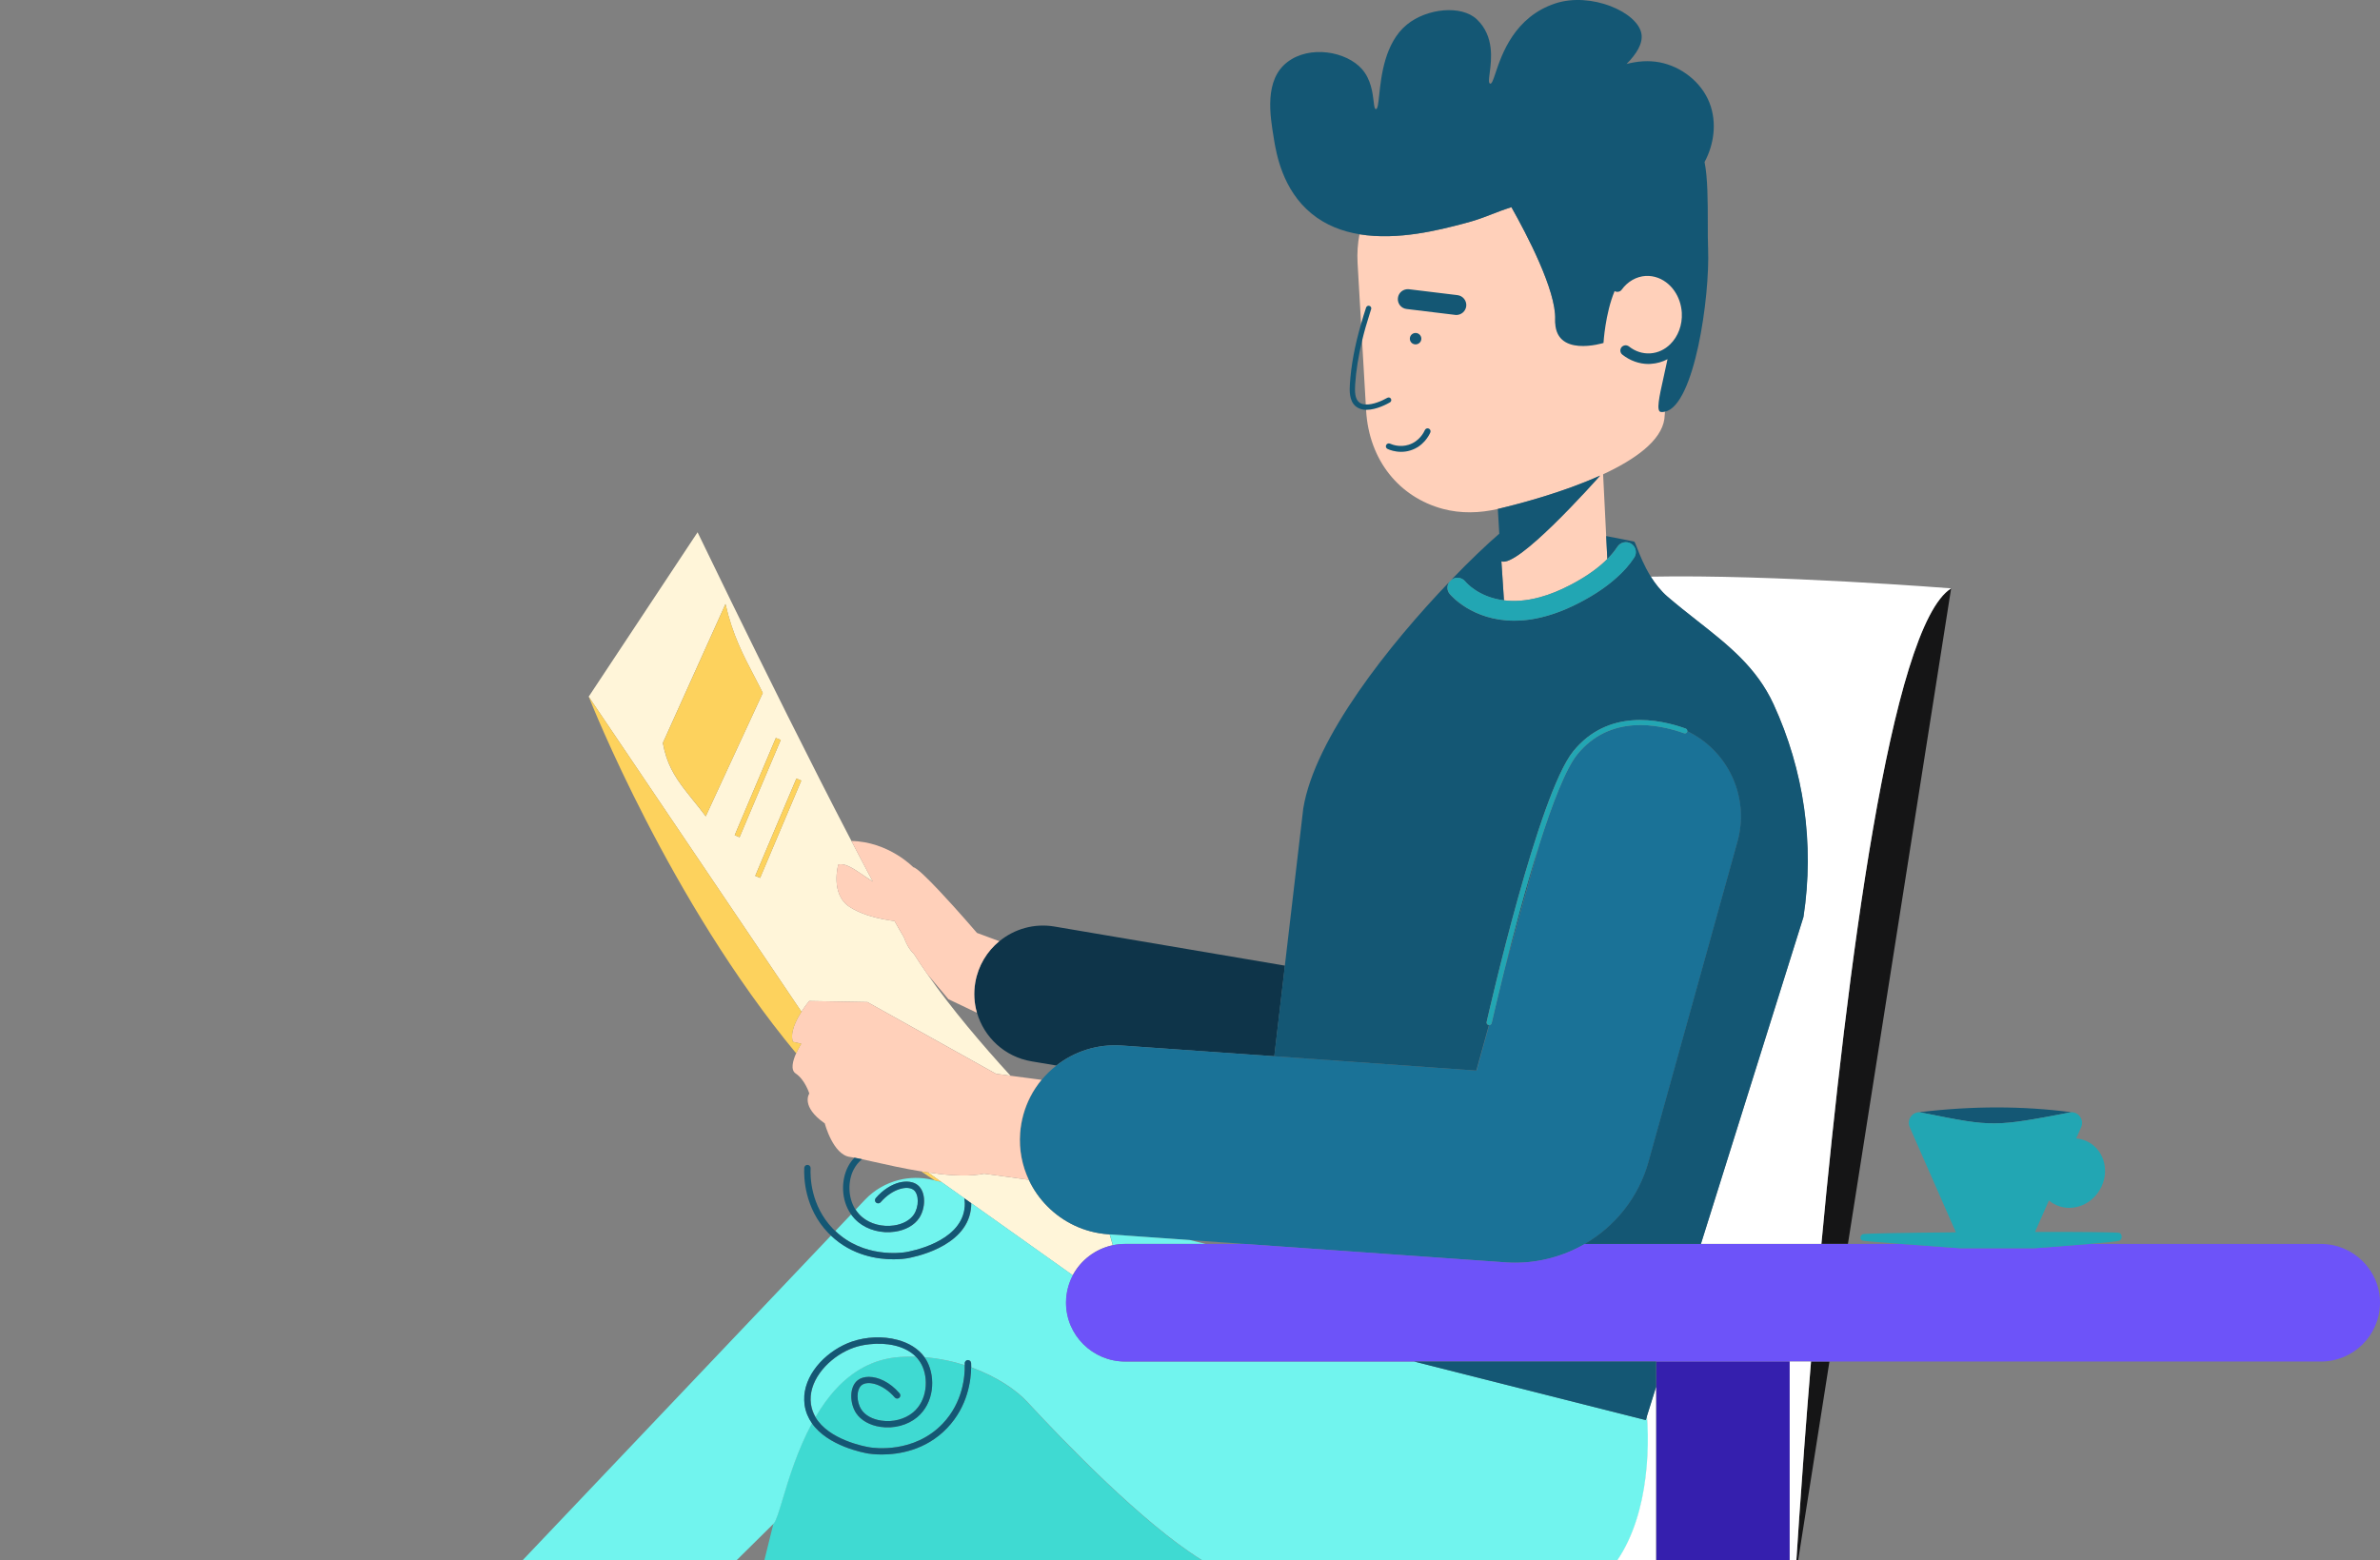 <svg width="61" height="40" viewBox="0 0 61 40" fill="none" xmlns="http://www.w3.org/2000/svg">
<rect x="0" y="0" width="61" height="40" fill="#808080" stroke="none"/>
<g clip-path="url(#clip0)">
<path fill-rule="evenodd" clip-rule="evenodd" d="M20.897 36.326C21.237 36.913 22.166 37.084 22.287 37.103C22.402 37.123 23.424 37.265 24.158 36.499C24.69 35.943 24.731 35.257 24.726 34.998C24.408 34.896 24.06 34.822 23.693 34.793C23.72 34.83 23.744 34.869 23.765 34.91C23.98 35.325 23.942 35.971 23.505 36.333C23.259 36.537 22.908 36.629 22.567 36.579C22.292 36.539 22.066 36.411 21.945 36.229C21.778 35.982 21.76 35.558 21.983 35.383C22.055 35.326 22.154 35.297 22.268 35.297C22.504 35.297 22.802 35.426 23.055 35.719C23.085 35.753 23.081 35.804 23.047 35.834C23.012 35.863 22.962 35.859 22.933 35.825C22.635 35.481 22.246 35.383 22.084 35.509C21.946 35.618 21.943 35.936 22.08 36.14C22.176 36.285 22.362 36.386 22.59 36.419C22.886 36.463 23.19 36.383 23.4 36.209C23.77 35.903 23.802 35.335 23.621 34.984C23.581 34.907 23.53 34.839 23.473 34.78C23.337 34.776 23.201 34.779 23.061 34.788C22.71 34.811 22.399 34.906 22.122 35.054C21.599 35.335 21.203 35.804 20.897 36.326ZM20.052 38.441C19.953 38.769 19.883 39 19.823 39.059L15.3 57.344L19.534 58.585L22.115 48.988L23.125 45.229L23.605 43.444L23.892 42.374L24.166 41.358L24.332 40.741C24.332 40.741 24.547 40.754 24.924 40.773C25.125 40.785 25.373 40.798 25.657 40.812C27.536 40.908 31.069 41.073 33.953 41.118C33.031 40.941 32.093 40.657 31.199 40.216C31.061 40.148 30.918 40.067 30.768 39.974C29.282 39.049 27.282 36.974 26.328 35.941C26.038 35.628 25.53 35.285 24.89 35.054C24.887 35.369 24.812 36.048 24.275 36.609C23.721 37.19 23.017 37.287 22.6 37.287C22.427 37.287 22.305 37.27 22.263 37.264L22.26 37.264C22.136 37.243 21.217 37.073 20.807 36.485C20.433 37.173 20.206 37.926 20.052 38.441Z" fill="#3FDAD2"/>
<path d="M24.999 25.186C25.073 24.754 25.3 24.386 25.614 24.129C25.996 23.816 26.506 23.663 27.03 23.753L32.934 24.755L32.662 27.078L28.754 26.803C28.125 26.758 27.534 26.955 27.074 27.315L26.438 27.208C25.748 27.091 25.223 26.59 25.041 25.964C24.97 25.719 24.952 25.454 24.999 25.186Z" fill="#0E3449"/>
<path fill-rule="evenodd" clip-rule="evenodd" d="M18.741 15.419C18.221 14.354 17.879 13.645 17.879 13.645L15.088 17.86L15.09 17.862L20.541 25.937C20.644 25.776 20.741 25.662 20.741 25.662L22.231 25.689L23.183 26.22L25.527 27.527L25.899 27.577C25.183 26.794 24.393 25.868 23.769 24.972C23.65 24.802 23.536 24.633 23.431 24.465V24.464C23.302 24.338 23.219 24.177 23.168 24.029C23.09 23.9 23.011 23.759 22.927 23.61C22.856 23.602 22.765 23.59 22.66 23.569C22.393 23.519 22.047 23.424 21.779 23.251C21.27 22.922 21.486 22.165 21.486 22.165C21.636 22.117 21.85 22.249 22.074 22.402C22.105 22.423 22.136 22.444 22.167 22.465C22.236 22.512 22.305 22.559 22.373 22.602C22.198 22.274 22.012 21.924 21.823 21.56C20.762 19.528 19.54 17.054 18.741 15.419ZM19.738 21.9L19.482 22.506L19.357 22.453L19.64 21.782L20.412 19.958L20.537 20.011L19.738 21.9ZM19.101 21.118L18.955 21.464L18.83 21.411L19.004 21L19.885 18.918L20.01 18.969L19.101 21.118ZM17.763 20.513C17.471 20.149 17.223 19.842 17.078 19.404V19.402C17.042 19.292 17.012 19.175 16.989 19.046L18.594 15.485C18.771 16.268 19.059 16.817 19.325 17.324C19.403 17.473 19.479 17.618 19.55 17.765L18.34 20.381L18.088 20.927C17.976 20.776 17.867 20.641 17.763 20.513ZM25.224 30.088C25.055 30.123 24.861 30.137 24.652 30.134C24.582 30.133 24.513 30.13 24.441 30.127C24.228 30.115 24.006 30.089 23.784 30.056L24.126 30.3L24.584 30.625L24.716 30.719L24.892 30.843L27.495 32.693C27.701 32.305 28.075 32.017 28.52 31.922L28.441 31.645L28.406 31.642C27.792 31.599 27.245 31.332 26.845 30.927C26.648 30.73 26.485 30.498 26.367 30.244L26.146 30.214L25.224 30.088Z" fill="#FFF5D9"/>
<path d="M26.151 29.05C26.175 28.716 26.267 28.401 26.411 28.12C26.491 27.962 26.588 27.816 26.699 27.682C26.811 27.546 26.938 27.424 27.077 27.315C27.537 26.955 28.128 26.758 28.757 26.803L32.664 27.078L36.817 27.372L37.086 27.391L37.844 27.445L38.167 26.279C38.168 26.279 38.168 26.279 38.169 26.279C38.199 26.279 38.225 26.258 38.233 26.229C38.236 26.211 38.363 25.656 38.56 24.864L39.453 21.653C39.784 20.609 40.133 19.699 40.432 19.334C41.267 18.313 42.502 18.56 43.163 18.797C43.197 18.81 43.234 18.792 43.246 18.759C43.247 18.754 43.248 18.748 43.248 18.743C44.289 19.242 44.855 20.424 44.536 21.572L42.255 29.786C42.002 30.696 41.401 31.436 40.623 31.889C40.092 32.196 39.478 32.37 38.839 32.37C38.757 32.37 38.673 32.368 38.59 32.361L36.032 32.181L32.1 31.903L31.894 31.889L30.494 31.79L28.445 31.645L28.41 31.642C27.796 31.599 27.25 31.332 26.849 30.927C26.652 30.73 26.489 30.498 26.371 30.245C26.202 29.883 26.12 29.476 26.151 29.05Z" fill="#1A7297"/>
<path fill-rule="evenodd" clip-rule="evenodd" d="M21.411 31.556C22.139 32.254 23.108 32.118 23.218 32.1C23.359 32.075 24.598 31.847 24.723 30.995C24.737 30.902 24.736 30.809 24.721 30.719L24.588 30.625L24.13 30.3C24.097 30.291 24.064 30.284 24.031 30.276H24.031C24.009 30.271 23.986 30.266 23.964 30.261C23.936 30.255 23.909 30.248 23.882 30.242C23.598 30.177 23.307 30.182 23.034 30.251C22.711 30.333 22.409 30.505 22.172 30.754L21.931 31.008C21.979 31.081 22.035 31.148 22.105 31.205C22.315 31.38 22.618 31.458 22.916 31.416C23.143 31.382 23.329 31.28 23.426 31.136C23.562 30.933 23.56 30.615 23.422 30.506C23.259 30.379 22.87 30.476 22.573 30.821C22.543 30.854 22.493 30.858 22.458 30.829C22.425 30.801 22.421 30.749 22.449 30.715C22.639 30.496 22.854 30.367 23.049 30.316C23.24 30.267 23.412 30.292 23.522 30.379C23.745 30.555 23.727 30.977 23.561 31.225C23.44 31.408 23.212 31.536 22.939 31.575C22.597 31.624 22.246 31.532 22.001 31.33C21.929 31.27 21.867 31.202 21.817 31.129L21.411 31.556ZM21.891 34.546C21.824 34.569 21.759 34.597 21.693 34.629C21.167 34.889 20.706 35.438 20.788 35.999C20.806 36.119 20.846 36.228 20.903 36.326C21.208 35.804 21.605 35.335 22.128 35.054C22.405 34.906 22.716 34.811 23.067 34.788C23.207 34.779 23.343 34.776 23.479 34.78C23.19 34.487 22.707 34.414 22.293 34.46C22.146 34.475 22.008 34.505 21.891 34.546ZM21.3 31.673C21.842 32.192 22.506 32.283 22.904 32.283C23.083 32.283 23.208 32.265 23.245 32.259C23.397 32.233 24.742 31.984 24.884 31.018C24.893 30.959 24.897 30.902 24.896 30.843L27.499 32.693C27.389 32.903 27.325 33.142 27.325 33.395C27.325 33.812 27.495 34.188 27.77 34.461C28.044 34.734 28.423 34.903 28.842 34.903H35.608H36.246L42.185 36.405L42.22 36.295C42.312 37.526 42.153 39.383 41.107 40.426C40.956 40.576 40.789 40.709 40.599 40.821C40.302 40.999 39.953 41.124 39.547 41.179C38.336 41.346 36.193 41.548 33.959 41.118C33.037 40.941 32.099 40.657 31.205 40.216C31.067 40.148 30.924 40.067 30.774 39.974C29.288 39.048 27.288 36.974 26.333 35.941C26.044 35.627 25.536 35.285 24.896 35.053C24.896 35.008 24.894 34.971 24.893 34.943C24.89 34.898 24.851 34.865 24.808 34.866C24.763 34.869 24.728 34.907 24.731 34.951C24.732 34.965 24.732 34.98 24.732 34.998C24.414 34.896 24.066 34.823 23.699 34.793C23.539 34.569 23.288 34.423 23.003 34.348C22.63 34.247 22.198 34.269 21.838 34.393C21.235 34.601 20.665 35.156 20.618 35.782C20.613 35.862 20.616 35.941 20.627 36.022C20.653 36.199 20.72 36.352 20.813 36.484C20.439 37.173 20.212 37.925 20.058 38.441C19.959 38.768 19.889 39 19.829 39.059L11.948 46.847L9.6 43.994L21.3 31.673ZM28.445 31.645L28.524 31.921C28.625 31.9 28.732 31.888 28.842 31.888H30.901C30.873 31.881 30.846 31.875 30.819 31.868C30.71 31.841 30.602 31.815 30.494 31.789L28.445 31.645Z" fill="#71F4EE"/>
<path fill-rule="evenodd" clip-rule="evenodd" d="M34.844 6.006C34.798 6.242 34.781 6.489 34.795 6.74L35.014 10.523C35.088 11.799 35.861 12.744 36.982 13.046C37.441 13.168 37.926 13.156 38.39 13.047C38.391 13.047 38.394 13.047 38.395 13.046C38.396 13.046 38.398 13.045 38.399 13.045C38.4 13.044 38.401 13.044 38.403 13.044C38.992 12.905 40.078 12.614 41.006 12.195C41.008 12.195 41.009 12.194 41.01 12.194C41.011 12.194 41.011 12.193 41.011 12.193C41.011 12.193 40.415 12.869 39.793 13.472C39.248 14.001 38.684 14.475 38.481 14.39L38.547 15.39C38.802 15.422 39.109 15.408 39.468 15.31C39.709 15.244 39.974 15.14 40.263 14.988C40.309 14.964 40.356 14.938 40.4 14.914C40.728 14.729 40.993 14.533 41.196 14.329L41.167 13.742L41.088 12.159C41.904 11.78 42.582 11.3 42.659 10.736L42.674 10.555C43.752 9.94 43.196 5.337 42.221 5.859C42.184 5.878 42.011 6.103 41.775 6.41C41.08 7.314 39.832 8.937 39.86 8.192C39.887 7.445 39.124 5.996 38.738 5.311C38.535 5.376 38.385 5.434 38.239 5.491C38.03 5.572 37.831 5.65 37.499 5.735C36.895 5.893 35.831 6.17 34.844 6.006ZM24.996 25.186C24.95 25.453 24.968 25.719 25.039 25.963L24.308 25.615L23.768 24.972C23.649 24.801 23.535 24.632 23.43 24.464V24.463C23.301 24.337 23.218 24.176 23.167 24.029C23.09 23.899 23.01 23.758 22.926 23.61C22.855 23.602 22.763 23.589 22.659 23.569C22.392 23.519 22.046 23.424 21.778 23.251C21.269 22.922 21.485 22.164 21.485 22.164C21.635 22.117 21.849 22.249 22.073 22.401C22.104 22.422 22.135 22.443 22.166 22.465C22.235 22.512 22.303 22.559 22.372 22.601C22.197 22.273 22.011 21.923 21.822 21.559C22.778 21.577 23.409 22.233 23.409 22.233C23.497 22.245 23.782 22.526 24.09 22.854C24.541 23.333 25.04 23.916 25.04 23.916L25.612 24.128C25.298 24.386 25.071 24.754 24.996 25.186ZM20.739 25.662C20.739 25.662 20.643 25.776 20.54 25.937C20.397 26.161 20.242 26.478 20.321 26.707L20.536 26.757C20.536 26.757 20.466 26.866 20.404 27.004C20.322 27.19 20.255 27.428 20.393 27.519C20.634 27.68 20.743 28.033 20.743 28.033C20.743 28.033 20.51 28.36 21.139 28.799C21.139 28.799 21.35 29.61 21.791 29.66C21.82 29.664 21.856 29.669 21.9 29.678C21.948 29.686 22.005 29.698 22.069 29.712L22.093 29.717C22.179 29.735 22.275 29.757 22.381 29.781H22.381C22.724 29.858 23.161 29.957 23.608 30.029C23.666 30.04 23.724 30.049 23.782 30.056C24.005 30.09 24.227 30.115 24.439 30.127C24.512 30.131 24.581 30.133 24.651 30.135C24.859 30.137 25.054 30.123 25.223 30.088L26.145 30.214L26.366 30.245C26.197 29.884 26.114 29.476 26.145 29.051C26.17 28.716 26.261 28.401 26.405 28.12C26.485 27.963 26.583 27.817 26.694 27.682L25.898 27.577L25.526 27.527L23.182 26.22L22.23 25.688L20.739 25.662ZM7.807 46.694L8.45 46L10.073 47.343L9.581 47.777C9.513 47.755 9.42 47.752 9.326 47.749C9.303 47.748 9.279 47.748 9.256 47.746C9.215 47.745 9.155 47.776 9.079 47.815C8.784 47.968 8.251 48.244 7.664 47.203C7.631 47.144 7.679 47.028 7.73 46.906C7.76 46.834 7.791 46.761 7.807 46.694ZM16.734 59.992L18.819 60.305L18.681 60.871C18.622 60.883 18.557 60.904 18.493 60.925H18.493C18.476 60.931 18.458 60.936 18.441 60.942C18.401 60.954 18.355 61.005 18.297 61.068H18.297V61.068C18.073 61.312 17.668 61.752 16.757 60.975C16.706 60.932 16.711 60.806 16.718 60.673C16.724 60.539 16.73 60.399 16.68 60.327L16.734 59.992Z" fill="#FFD0BA"/>
<path d="M42.653 34.903H43.708H45.875V40.467V40.486V40.513V41.275V42.166V53.362V61.832H42.449V42.624V42.49V41.405V41.109V40.895V40.841V40.592V35.554V34.903H42.653Z" fill="#351FAE"/>
<path fill-rule="evenodd" clip-rule="evenodd" d="M18.089 20.926C17.977 20.776 17.868 20.64 17.764 20.512C17.471 20.148 17.224 19.841 17.079 19.403V19.401C17.043 19.291 17.013 19.175 16.99 19.045L18.595 15.484C18.772 16.267 19.061 16.817 19.326 17.323C19.404 17.472 19.48 17.617 19.551 17.764L18.341 20.38L18.089 20.926ZM18.956 21.463L18.831 21.411L19.005 20.999L19.886 18.917L20.011 18.968L19.102 21.117L18.956 21.463ZM19.358 22.453L19.483 22.505L19.739 21.899L20.538 20.01L20.413 19.958L19.641 21.781L19.358 22.453ZM20.542 25.937C20.399 26.161 20.244 26.477 20.323 26.707L20.538 26.757C20.538 26.757 20.468 26.866 20.407 27.004C17.157 23.085 15.151 18.014 15.091 17.863L15.091 17.862L20.542 25.937ZM24.028 30.276H24.028C24.061 30.284 24.094 30.291 24.127 30.299L23.785 30.056C23.727 30.048 23.669 30.039 23.611 30.029C23.727 30.11 23.844 30.187 23.961 30.261C23.973 30.264 23.984 30.266 23.995 30.269C24.006 30.271 24.017 30.274 24.028 30.276ZM33.361 43.719L33.59 43.751L33.804 43.782L34.117 42.911L34.296 42.413L34.386 42.163L34.502 41.843H34.497L42.449 40.895V41.109V41.405V42.49V42.624L35.337 43.577C35.161 43.628 35 43.682 34.854 43.735C34.647 43.812 34.447 44.003 34.258 44.297C33.997 44.699 33.758 45.294 33.543 46.051C33.038 47.842 32.679 50.542 32.56 53.753C32.432 57.193 32.391 60.436 32.436 63.39L31.351 63.407C31.306 60.434 31.349 57.173 31.477 53.713C31.613 50.046 32.065 45.705 33.361 43.719ZM47.543 60.533L46.017 41.723V40.469C45.971 40.484 45.925 40.498 45.874 40.513V41.275V42.166V53.362L46.463 60.62L47.543 60.533Z" fill="#FDD25D"/>
<path fill-rule="evenodd" clip-rule="evenodd" d="M47.363 31.888L50.008 15.084C48.459 16.055 47.336 24.907 46.683 31.888H47.363ZM46.889 34.904H46.417C46.149 38.147 46.013 40.47 46.013 40.47L46.889 34.904Z" fill="#151516"/>
<path fill-rule="evenodd" clip-rule="evenodd" d="M28.52 31.922C28.075 32.017 27.701 32.305 27.495 32.693C27.385 32.903 27.321 33.142 27.321 33.395C27.321 33.812 27.491 34.189 27.766 34.462C28.04 34.734 28.419 34.904 28.838 34.904H35.604H36.242H41.422H42.448H42.651H43.707H45.874H46.421H46.893H59.484C60.321 34.904 61 34.228 61 33.395C61 32.979 60.83 32.602 60.556 32.331C60.281 32.058 59.902 31.889 59.484 31.889H53.561C52.926 31.944 52.125 32 52.125 32H50.246C50.246 32 49.417 31.942 48.709 31.889H47.367H46.687H44.353H43.597H40.618C40.088 32.196 39.474 32.37 38.835 32.37C38.753 32.37 38.669 32.368 38.585 32.361L36.028 32.181L32.096 31.903L31.89 31.889H30.897H28.838C28.728 31.889 28.621 31.9 28.52 31.922ZM42.448 61.832H38.158C37.734 61.832 37.39 62.174 37.39 62.597V62.773C37.39 63.194 37.734 63.536 38.158 63.536H44.012H50.164C50.588 63.536 50.931 63.194 50.931 62.773V62.597C50.931 62.174 50.588 61.832 50.164 61.832H45.874H42.448Z" fill="#6D53F9"/>
<path fill-rule="evenodd" clip-rule="evenodd" d="M46.683 31.888C47.336 24.907 48.459 16.055 50.008 15.083C50.008 15.083 45.432 14.721 42.309 14.783C42.423 14.965 42.564 15.146 42.738 15.296C42.992 15.514 43.247 15.714 43.494 15.909C44.293 16.537 45.022 17.11 45.457 18.058C46.228 19.737 46.51 21.626 46.221 23.507L43.593 31.888H44.349H46.683ZM46.013 40.469C45.966 40.485 45.92 40.499 45.87 40.513V40.486V40.467V34.903H46.417C46.149 38.146 46.013 40.469 46.013 40.469ZM40.591 40.82C40.294 40.998 39.945 41.124 39.539 41.179C38.328 41.345 36.185 41.548 33.951 41.117C31.067 41.072 27.534 40.907 25.656 40.811L25.994 40.851L34.304 41.819L34.492 41.843L42.444 40.894V40.841V40.592V35.554L42.212 36.294C42.303 37.526 42.145 39.382 41.099 40.425C40.948 40.575 40.781 40.709 40.591 40.82ZM0.958 46.061C3.283 46.449 7.805 46.547 7.805 46.547C7.824 46.585 7.82 46.636 7.804 46.694C7.788 46.76 7.757 46.834 7.728 46.905C7.676 47.028 7.628 47.144 7.661 47.203C8.248 48.243 8.781 47.968 9.076 47.815C9.152 47.775 9.212 47.744 9.254 47.746C9.277 47.747 9.3 47.748 9.323 47.748C9.417 47.751 9.51 47.754 9.578 47.777C9.629 47.791 9.665 47.816 9.679 47.86C9.871 48.441 9.287 49.678 9.047 50.127C8.98 50.252 8.831 50.309 8.697 50.259L0.052 47.203C0.052 47.203 0.331 45.957 0.958 46.061ZM10.493 62.18C12.812 61.749 16.663 60.309 16.663 60.309L16.664 60.311C16.665 60.312 16.666 60.312 16.666 60.313L16.667 60.314C16.669 60.315 16.669 60.316 16.671 60.318C16.672 60.319 16.673 60.321 16.674 60.323L16.675 60.323L16.677 60.326C16.727 60.398 16.721 60.539 16.715 60.672C16.709 60.805 16.703 60.931 16.755 60.974C17.666 61.751 18.07 61.311 18.294 61.067C18.352 61.004 18.399 60.954 18.438 60.941C18.456 60.936 18.473 60.93 18.49 60.924C18.555 60.903 18.619 60.883 18.678 60.87C18.763 60.851 18.835 60.853 18.876 60.904C19.258 61.383 19.137 62.745 19.067 63.247C19.046 63.388 18.927 63.492 18.784 63.492L10.037 63.561C10.037 63.561 9.868 62.297 10.493 62.18Z" fill="white"/>
<path fill-rule="evenodd" clip-rule="evenodd" d="M32.997 1.59C33.566 1.154 34.505 1.313 34.909 1.773C35.141 2.038 35.181 2.384 35.207 2.599C35.221 2.718 35.23 2.796 35.264 2.797C35.311 2.799 35.326 2.657 35.349 2.44C35.4 1.955 35.491 1.097 36.057 0.632C36.571 0.21 37.46 0.122 37.853 0.497C38.304 0.927 38.226 1.526 38.181 1.871C38.161 2.025 38.148 2.129 38.191 2.144C38.235 2.158 38.272 2.048 38.331 1.871C38.49 1.396 38.813 0.436 39.862 0.088C40.771 -0.213 41.984 0.307 42.072 0.875C42.109 1.117 41.944 1.384 41.689 1.64C41.966 1.568 42.256 1.544 42.541 1.599C43.088 1.704 43.605 2.1 43.814 2.634C44.013 3.143 43.928 3.709 43.688 4.154C43.77 4.554 43.771 5.169 43.771 5.713C43.771 5.957 43.771 6.187 43.779 6.377C43.827 7.612 43.43 10.394 42.674 10.554C42.639 10.562 42.604 10.565 42.569 10.561C42.443 10.548 42.526 10.174 42.639 9.668V9.668C42.672 9.524 42.706 9.368 42.739 9.208C42.609 9.277 42.464 9.319 42.31 9.328C42.291 9.329 42.272 9.331 42.252 9.331C42.013 9.331 41.777 9.246 41.581 9.091C41.523 9.045 41.513 8.96 41.56 8.901C41.584 8.873 41.616 8.857 41.649 8.853C41.684 8.849 41.72 8.858 41.75 8.881C41.912 9.009 42.1 9.07 42.295 9.059C42.493 9.047 42.672 8.96 42.81 8.823C42.811 8.823 42.811 8.823 42.811 8.823C42.811 8.822 42.811 8.822 42.811 8.822C43.007 8.628 43.123 8.336 43.105 8.017C43.092 7.808 43.025 7.617 42.918 7.462C42.873 7.396 42.821 7.337 42.763 7.286C42.763 7.285 42.762 7.285 42.762 7.284L42.762 7.284H42.761C42.761 7.284 42.761 7.284 42.761 7.284C42.6 7.142 42.397 7.063 42.18 7.074C41.941 7.088 41.716 7.216 41.564 7.427C41.541 7.459 41.508 7.476 41.472 7.48C41.442 7.485 41.41 7.479 41.383 7.462C41.142 8.035 41.098 8.792 41.098 8.792C41.098 8.792 39.822 9.19 39.86 8.192C39.887 7.445 39.124 5.995 38.738 5.311C38.535 5.375 38.385 5.434 38.239 5.491H38.239C38.03 5.572 37.831 5.65 37.5 5.735C36.895 5.893 35.831 6.17 34.844 6.006C34.402 5.933 33.976 5.772 33.613 5.474C32.869 4.863 32.713 3.939 32.651 3.566L32.65 3.554C32.55 2.959 32.398 2.047 32.997 1.59ZM22.933 31.575C22.592 31.625 22.241 31.532 21.996 31.33C21.924 31.27 21.862 31.202 21.811 31.129C21.552 30.76 21.556 30.253 21.735 29.907C21.779 29.821 21.835 29.745 21.9 29.678C21.948 29.686 22.005 29.698 22.069 29.712L22.094 29.717C22.007 29.787 21.935 29.876 21.88 29.981C21.732 30.265 21.725 30.695 21.926 31.008C21.974 31.081 22.03 31.148 22.1 31.206C22.31 31.38 22.613 31.458 22.91 31.416C23.138 31.383 23.324 31.28 23.421 31.137C23.557 30.933 23.555 30.615 23.417 30.506C23.254 30.379 22.865 30.477 22.568 30.821C22.538 30.855 22.488 30.858 22.453 30.829C22.419 30.801 22.416 30.75 22.444 30.715C22.633 30.496 22.849 30.368 23.044 30.316C23.235 30.268 23.406 30.292 23.517 30.379C23.74 30.555 23.722 30.978 23.556 31.225C23.435 31.408 23.207 31.536 22.933 31.575ZM21.833 34.393C22.193 34.269 22.625 34.247 22.998 34.348C23.283 34.423 23.534 34.569 23.694 34.793C23.721 34.83 23.745 34.869 23.766 34.91C23.981 35.325 23.942 35.971 23.506 36.333C23.26 36.537 22.909 36.629 22.568 36.579C22.293 36.54 22.067 36.411 21.945 36.23C21.779 35.982 21.761 35.558 21.984 35.383C22.056 35.326 22.155 35.297 22.269 35.297C22.505 35.297 22.804 35.426 23.056 35.719C23.086 35.753 23.082 35.804 23.048 35.834C23.014 35.863 22.963 35.859 22.934 35.825C22.636 35.481 22.247 35.383 22.085 35.509C21.947 35.618 21.944 35.936 22.081 36.14C22.177 36.285 22.363 36.386 22.591 36.419C22.887 36.463 23.191 36.383 23.401 36.209C23.771 35.903 23.803 35.335 23.622 34.984C23.582 34.907 23.532 34.839 23.474 34.78C23.185 34.487 22.702 34.414 22.288 34.46C22.141 34.475 22.003 34.505 21.886 34.546C21.819 34.569 21.753 34.597 21.688 34.629C21.162 34.889 20.701 35.438 20.783 35.999C20.801 36.119 20.841 36.228 20.898 36.326C21.238 36.912 22.167 37.084 22.288 37.103C22.403 37.123 23.424 37.265 24.159 36.499C24.691 35.942 24.732 35.257 24.727 34.998C24.727 34.98 24.727 34.965 24.726 34.951C24.723 34.907 24.758 34.869 24.803 34.866C24.846 34.865 24.885 34.898 24.888 34.943C24.889 34.971 24.891 35.008 24.891 35.053C24.888 35.368 24.813 36.047 24.276 36.609C23.722 37.189 23.017 37.287 22.601 37.287C22.428 37.287 22.305 37.27 22.265 37.264L22.261 37.264C22.137 37.243 21.218 37.073 20.808 36.484C20.715 36.352 20.648 36.199 20.622 36.022C20.611 35.941 20.608 35.862 20.613 35.782C20.66 35.156 21.23 34.601 21.833 34.393ZM22.899 32.283C23.078 32.283 23.203 32.265 23.24 32.259C23.392 32.233 24.737 31.985 24.879 31.018C24.888 30.959 24.892 30.902 24.891 30.843L24.715 30.719C24.731 30.809 24.732 30.902 24.718 30.995C24.593 31.847 23.354 32.075 23.213 32.1C23.102 32.118 22.134 32.254 21.406 31.556C21.384 31.536 21.363 31.516 21.343 31.494C20.774 30.899 20.765 30.16 20.776 29.947C20.778 29.902 20.743 29.864 20.698 29.863C20.652 29.86 20.616 29.895 20.613 29.939C20.602 30.168 20.612 30.965 21.225 31.605C21.248 31.63 21.272 31.653 21.295 31.673C21.837 32.192 22.501 32.283 22.899 32.283ZM37.147 14.917C35.628 16.502 33.697 18.915 33.403 20.726L32.931 24.756L32.659 27.078L36.812 27.372L37.081 27.391L37.838 27.445L38.162 26.279C38.158 26.279 38.153 26.278 38.15 26.276C38.115 26.269 38.093 26.235 38.101 26.201C38.155 25.962 39.431 20.348 40.326 19.253C41.211 18.171 42.509 18.428 43.202 18.677C43.23 18.687 43.247 18.715 43.243 18.743C44.284 19.242 44.85 20.424 44.532 21.573L42.25 29.786C41.997 30.696 41.396 31.436 40.617 31.889H43.596L46.224 23.508C46.513 21.626 46.231 19.738 45.46 18.059C45.025 17.111 44.296 16.538 43.497 15.91C43.249 15.715 42.995 15.515 42.741 15.297C42.567 15.147 42.426 14.966 42.312 14.784C42.138 14.505 42.028 14.224 41.961 14.051C41.921 13.948 41.896 13.884 41.881 13.882L41.167 13.742L41.196 14.329C41.299 14.227 41.384 14.122 41.454 14.015C41.531 13.897 41.689 13.864 41.808 13.94C41.928 14.017 41.961 14.174 41.884 14.293C41.765 14.475 41.613 14.649 41.425 14.815C41.178 15.038 40.869 15.247 40.503 15.439C40.021 15.693 39.591 15.827 39.213 15.882C39.07 15.903 38.936 15.912 38.809 15.912C37.728 15.912 37.175 15.252 37.153 15.224L37.152 15.224C37.078 15.131 37.08 15.006 37.147 14.917ZM35.005 10.369C35.187 10.378 35.419 10.278 35.558 10.198C35.565 10.194 35.571 10.192 35.577 10.192C35.606 10.184 35.635 10.197 35.65 10.223C35.669 10.255 35.657 10.296 35.625 10.315C35.556 10.355 35.279 10.506 35.025 10.506H35.013C34.918 10.505 34.828 10.48 34.752 10.42C34.573 10.276 34.589 9.998 34.598 9.848C34.627 9.377 34.723 8.858 34.886 8.299C34.924 8.164 34.967 8.024 35.014 7.883C35.026 7.848 35.065 7.829 35.099 7.841C35.136 7.852 35.155 7.891 35.143 7.926C35.13 7.964 35.119 8.001 35.107 8.038C35.03 8.276 34.964 8.508 34.911 8.732C34.815 9.132 34.755 9.509 34.733 9.857C34.723 10.03 34.722 10.223 34.837 10.315C34.882 10.351 34.94 10.367 35.005 10.369ZM37.355 7.566L36.113 7.415C35.973 7.399 35.845 7.497 35.829 7.638C35.811 7.778 35.911 7.905 36.051 7.921L37.294 8.072C37.304 8.074 37.314 8.075 37.324 8.075C37.453 8.075 37.563 7.98 37.58 7.851C37.596 7.711 37.497 7.583 37.355 7.566ZM36.135 8.691C36.13 8.61 36.192 8.541 36.273 8.536C36.354 8.531 36.424 8.594 36.429 8.674C36.434 8.755 36.371 8.824 36.29 8.828C36.209 8.833 36.139 8.772 36.135 8.691ZM36.52 11.025C36.499 11.074 36.38 11.319 36.1 11.403C35.885 11.47 35.697 11.405 35.626 11.373C35.588 11.356 35.544 11.373 35.527 11.411C35.509 11.448 35.526 11.493 35.565 11.51C35.624 11.537 35.75 11.583 35.91 11.583C35.983 11.583 36.062 11.574 36.146 11.548C36.479 11.446 36.624 11.169 36.66 11.086C36.676 11.047 36.658 11.004 36.62 10.987C36.581 10.97 36.537 10.988 36.52 11.025ZM38.395 13.045C38.395 13.045 38.396 13.045 38.397 13.045C38.397 13.045 38.398 13.044 38.399 13.044L38.4 13.044L38.401 13.044C38.402 13.044 38.402 13.044 38.403 13.044C38.992 12.904 40.078 12.613 41.006 12.194C41.009 12.194 41.01 12.193 41.011 12.193C41.011 12.193 40.415 12.868 39.793 13.472C39.248 14.001 38.684 14.475 38.481 14.389L38.547 15.39C37.899 15.311 37.58 14.938 37.554 14.907L37.554 14.907C37.465 14.798 37.305 14.779 37.194 14.867C37.67 14.372 38.102 13.963 38.427 13.681L38.39 13.046C38.391 13.046 38.394 13.046 38.395 13.045ZM38.555 24.864C38.783 23.954 39.105 22.732 39.447 21.653L38.555 24.864ZM42.447 34.903V35.554L42.215 36.295L42.18 36.405L36.241 34.903H41.421H42.447ZM49.331 28.539C51.081 28.888 51.101 28.892 53.086 28.512C51.84 28.349 50.544 28.349 49.194 28.512C49.241 28.521 49.286 28.53 49.331 28.539Z" fill="#145774"/>
<path fill-rule="evenodd" clip-rule="evenodd" d="M37.15 14.917C37.164 14.9 37.18 14.885 37.195 14.869L37.198 14.867C37.309 14.778 37.468 14.798 37.557 14.906L37.558 14.907C37.584 14.938 37.902 15.311 38.551 15.39C38.806 15.422 39.112 15.408 39.472 15.309C39.713 15.244 39.978 15.14 40.267 14.987C40.313 14.963 40.36 14.937 40.403 14.913C40.732 14.728 40.997 14.532 41.2 14.329C41.303 14.226 41.388 14.121 41.457 14.015C41.535 13.897 41.693 13.864 41.812 13.939C41.931 14.016 41.965 14.174 41.888 14.293C41.769 14.475 41.617 14.649 41.429 14.814C41.181 15.037 40.872 15.246 40.506 15.438C40.025 15.692 39.594 15.826 39.217 15.882C39.074 15.902 38.94 15.911 38.812 15.911C37.731 15.911 37.179 15.251 37.156 15.224L37.155 15.223C37.082 15.131 37.083 15.005 37.15 14.917ZM40.33 19.253C41.215 18.17 42.512 18.428 43.205 18.677C43.234 18.687 43.251 18.715 43.247 18.743C43.247 18.748 43.245 18.753 43.244 18.758C43.232 18.792 43.195 18.81 43.162 18.797C42.501 18.56 41.265 18.313 40.43 19.334C40.131 19.699 39.782 20.609 39.451 21.653C39.108 22.732 38.786 23.954 38.558 24.864C38.361 25.656 38.235 26.211 38.231 26.229C38.223 26.258 38.198 26.279 38.168 26.279H38.165C38.161 26.279 38.156 26.277 38.154 26.276C38.119 26.268 38.097 26.235 38.105 26.2C38.159 25.962 39.434 20.347 40.33 19.253ZM48.946 28.894L50.13 31.591C48.851 31.603 47.769 31.62 47.738 31.64C47.663 31.688 47.666 31.777 47.738 31.804C47.767 31.814 48.208 31.85 48.712 31.888C49.419 31.942 50.249 32 50.249 32H52.127C52.127 32 52.928 31.944 53.564 31.888C53.963 31.855 54.295 31.822 54.325 31.804C54.404 31.756 54.39 31.635 54.325 31.608C54.31 31.587 53.346 31.58 52.159 31.581L52.515 30.773C52.551 30.806 52.591 30.834 52.634 30.858C53.038 31.091 53.572 30.929 53.823 30.494C54.075 30.061 53.95 29.52 53.544 29.287C53.44 29.227 53.328 29.194 53.213 29.185L53.341 28.894C53.419 28.715 53.287 28.512 53.09 28.512C51.105 28.892 51.085 28.888 49.335 28.539C49.29 28.53 49.244 28.521 49.197 28.512C48.999 28.512 48.867 28.715 48.946 28.894Z" fill="#22A6B3"/>
</g>
<defs>
<clipPath id="clip0">
<rect width="61" height="40" fill="white" transform="matrix(-1 0 0 1 61 0)"/>
</clipPath>
</defs>
</svg>
